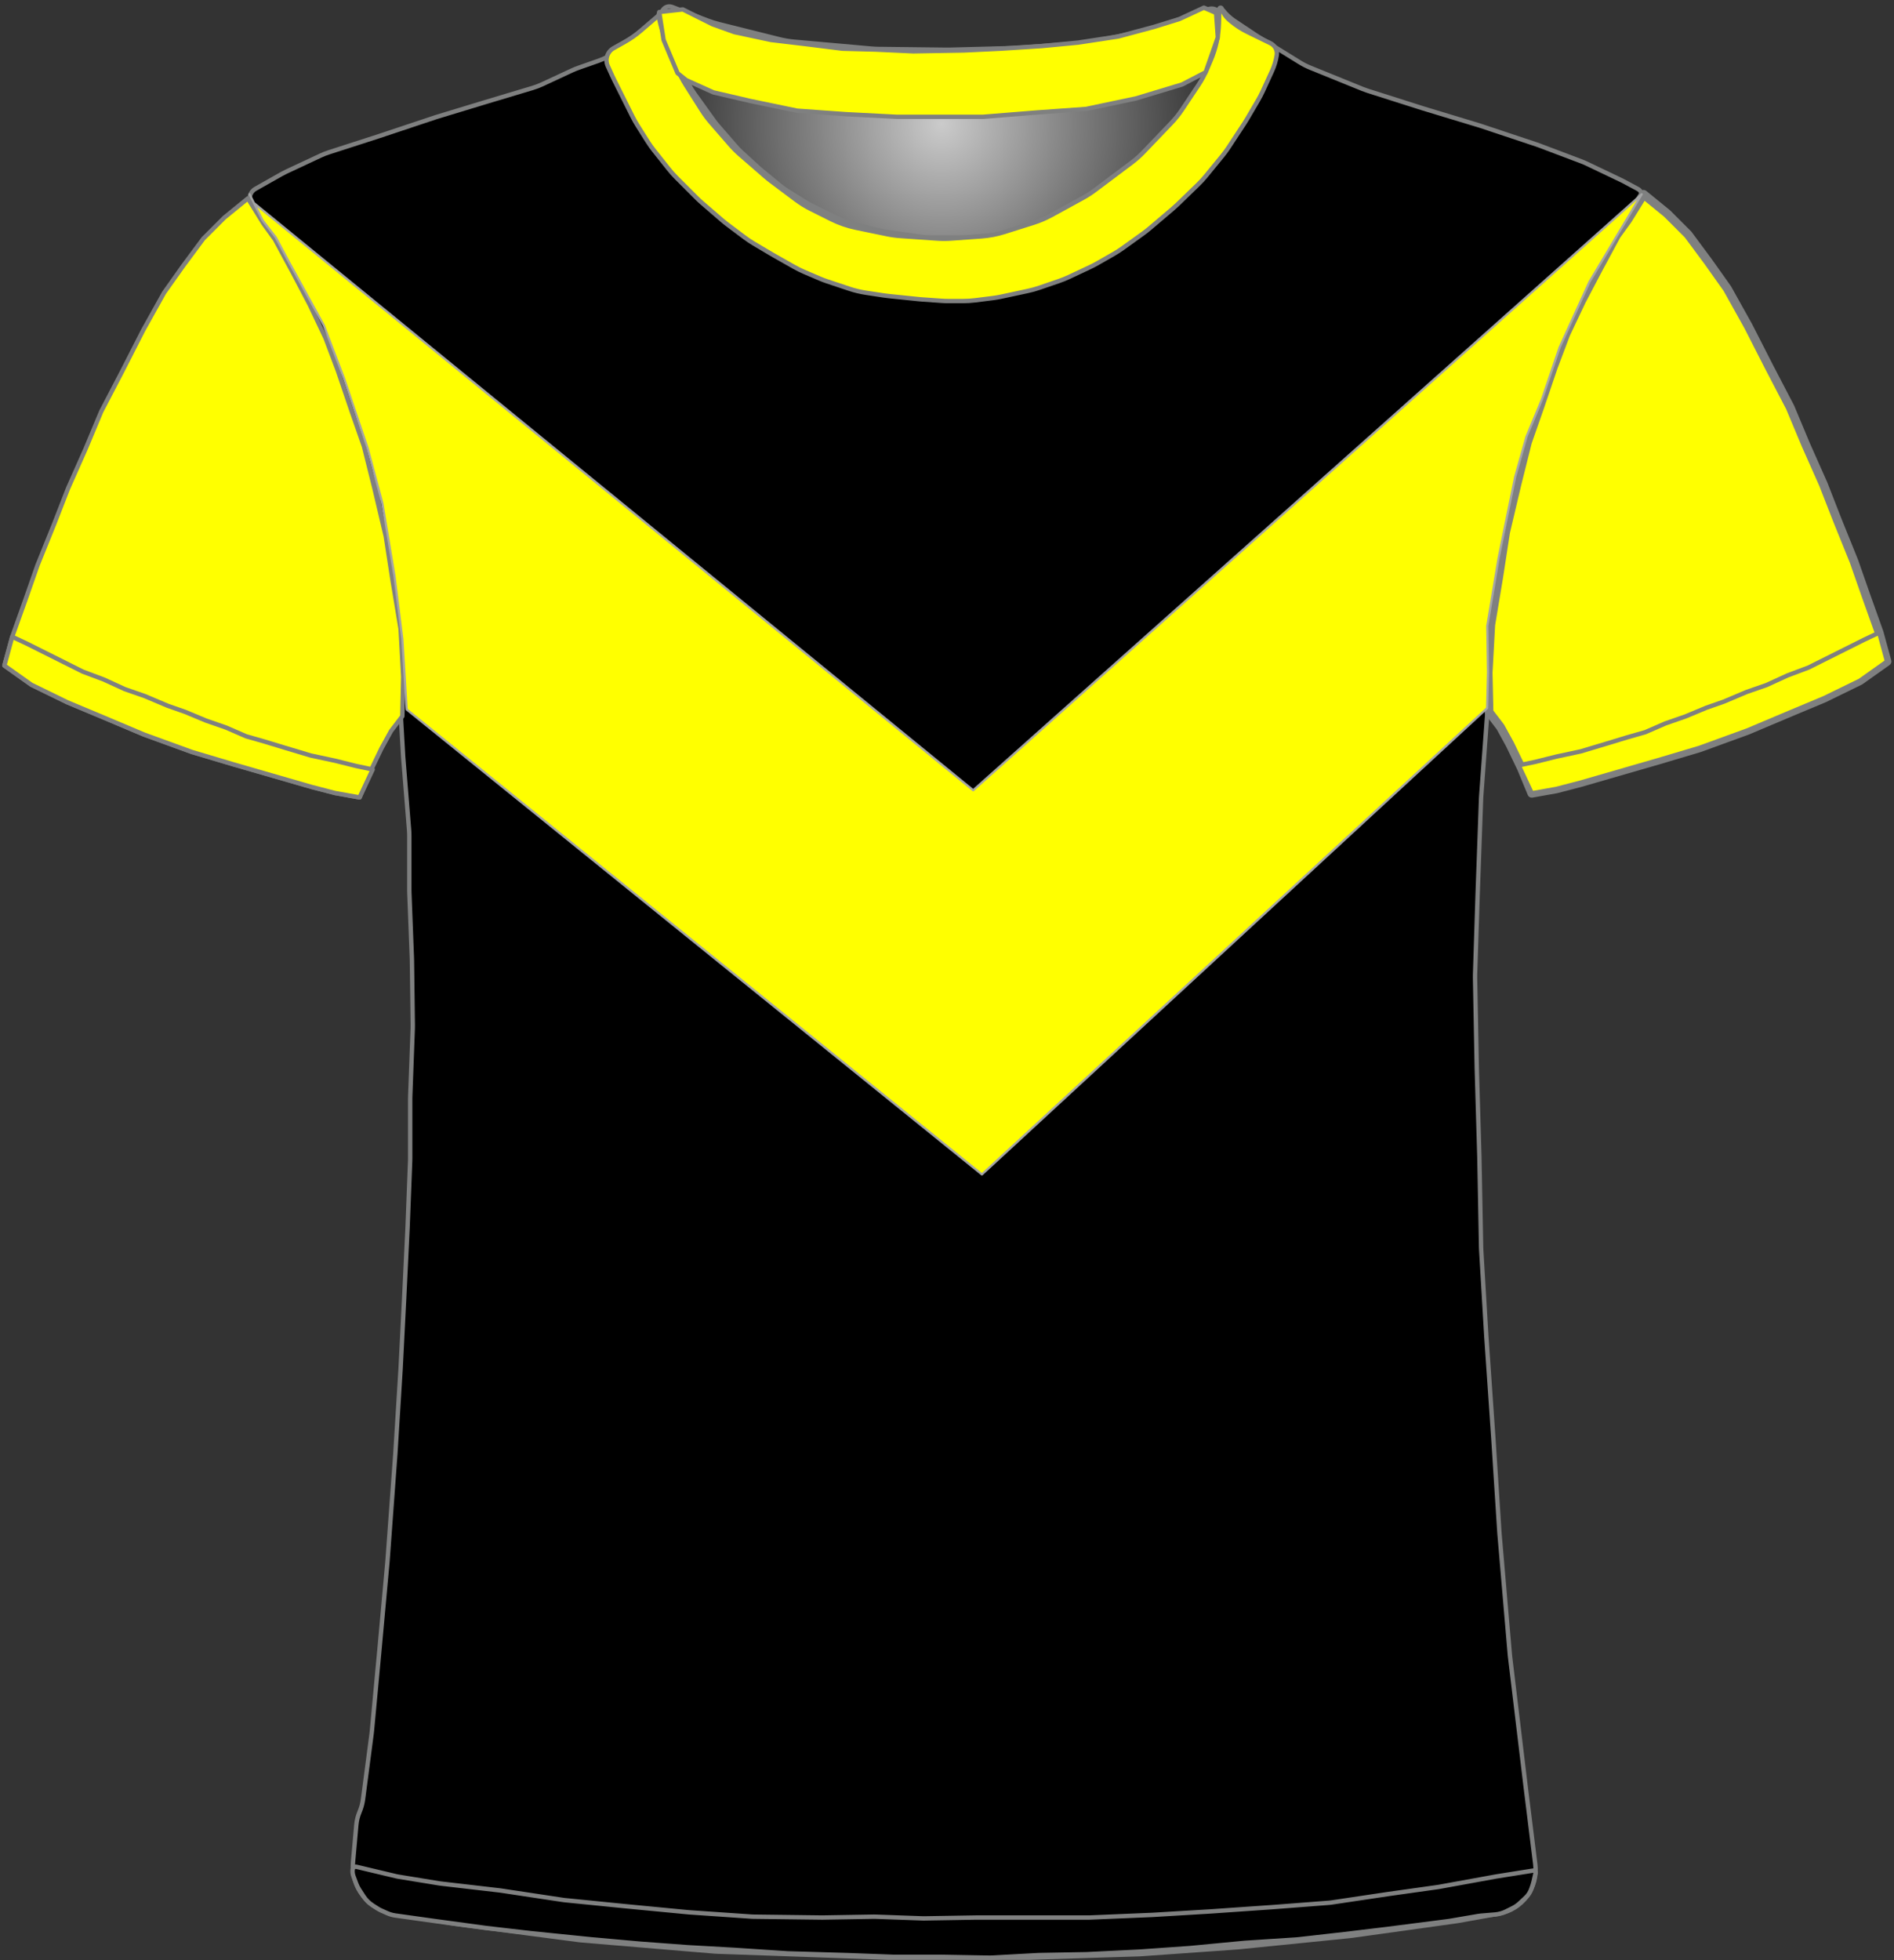 <?xml version="1.0" encoding="UTF-8" standalone="no"?>
<!DOCTYPE svg PUBLIC "-//W3C//DTD SVG 1.1//EN" "http://www.w3.org/Graphics/SVG/1.1/DTD/svg11.dtd">
<svg xmlns:xl="http://www.w3.org/1999/xlink" xmlns:dc="http://purl.org/dc/elements/1.1/" xmlns="http://www.w3.org/2000/svg" version="1.1" viewBox="-141 213 434 449" width="434" height="449">
  <rect x="-141" y="213" width="434" height="449" fill="#333333" stroke="none"/>
  <defs>
    <radialGradient cx="0" cy="0" r="1" id="Gradient" gradientUnits="userSpaceOnUse">
      <stop offset="0" stop-color="#cbcbcb"/>
      <stop offset=".434" stop-color="#7f7f7f"/>
      <stop offset="1" stop-color="#212121"/>
    </radialGradient>
    <radialGradient id="Obj_Gradient" xl:href="#Gradient" gradientTransform="translate(74.759 241.4) scale(70.263)"/>
  </defs>
  <g id="En_V" stroke-opacity="1" fill-opacity="1" stroke-dasharray="none" fill="none" stroke="none">
    <title>En V</title>
    <g id="En_V_Capa_1">
      <title>Capa 1</title>
      <g id="Graphic_12">
        <path d="M 13.006 214.59 L 21.171 217.708 C 22.029 218.036 22.906 218.312 23.797 218.534 L 37.514 221.964 C 38.676 222.254 39.858 222.453 41.051 222.56 L 58.577 224.121 C 59.165 224.174 59.755 224.204 60.345 224.211 L 75.824 224.395 C 76.114 224.398 76.404 224.396 76.695 224.389 L 91.118 224.014 C 91.479 224.005 91.839 223.987 92.199 223.96 L 106.571 222.909 C 107.562 222.836 108.548 222.7 109.521 222.5 L 121.094 220.122 C 122.136 219.907 123.162 219.621 124.165 219.265 L 135.917 215.09 C 137.007 214.703 138.21 215.234 138.659 216.3 L 138.659 216.3 C 139.181 217.54 139.333 218.905 139.097 220.229 L 138.916 221.24 C 138.613 222.941 138.118 224.603 137.442 226.193 L 135.899 229.824 C 135.34 231.139 134.661 232.398 133.868 233.586 L 130.183 239.115 C 129.435 240.236 128.591 241.29 127.659 242.263 L 121.364 248.838 C 120.495 249.744 119.555 250.578 118.55 251.332 L 110.176 257.613 C 109.299 258.27 108.377 258.864 107.416 259.39 L 100.231 263.321 C 98.919 264.039 97.542 264.627 96.116 265.077 L 89.443 267.184 C 87.727 267.726 85.952 268.065 84.156 268.193 L 77.27 268.685 C 76.197 268.762 75.121 268.763 74.049 268.689 L 65.612 268.107 C 64.578 268.036 63.55 267.895 62.535 267.685 L 55.4 266.208 C 53.448 265.805 51.556 265.149 49.774 264.257 L 45.114 261.927 C 43.88 261.31 42.704 260.584 41.6 259.756 L 35.918 255.494 C 35.479 255.165 35.052 254.82 34.637 254.46 L 28.882 249.462 C 28.068 248.755 27.304 247.991 26.597 247.177 L 22.192 242.104 C 21.438 241.236 20.75 240.312 20.134 239.341 L 16.4 233.453 C 16.04 232.885 15.704 232.301 15.395 231.703 L 13.775 228.57 C 13.166 227.392 12.659 226.164 12.262 224.899 L 10.982 220.826 C 10.767 220.142 10.584 219.449 10.434 218.749 L 10.359 218.4 C 10.165 217.492 10.272 216.544 10.665 215.703 L 10.759 215.5 C 11.154 214.655 12.134 214.258 13.006 214.59 Z" fill="url(#Obj_Gradient)"/>
        <path d="M 13.006 214.59 L 21.171 217.708 C 22.029 218.036 22.906 218.312 23.797 218.534 L 37.514 221.964 C 38.676 222.254 39.858 222.453 41.051 222.56 L 58.577 224.121 C 59.165 224.174 59.755 224.204 60.345 224.211 L 75.824 224.395 C 76.114 224.398 76.404 224.396 76.695 224.389 L 91.118 224.014 C 91.479 224.005 91.839 223.987 92.199 223.96 L 106.571 222.909 C 107.562 222.836 108.548 222.7 109.521 222.5 L 121.094 220.122 C 122.136 219.907 123.162 219.621 124.165 219.265 L 135.917 215.09 C 137.007 214.703 138.21 215.234 138.659 216.3 L 138.659 216.3 C 139.181 217.54 139.333 218.905 139.097 220.229 L 138.916 221.24 C 138.613 222.941 138.118 224.603 137.442 226.193 L 135.899 229.824 C 135.34 231.139 134.661 232.398 133.868 233.586 L 130.183 239.115 C 129.435 240.236 128.591 241.29 127.659 242.263 L 121.364 248.838 C 120.495 249.744 119.555 250.578 118.55 251.332 L 110.176 257.613 C 109.299 258.27 108.377 258.864 107.416 259.39 L 100.231 263.321 C 98.919 264.039 97.542 264.627 96.116 265.077 L 89.443 267.184 C 87.727 267.726 85.952 268.065 84.156 268.193 L 77.27 268.685 C 76.197 268.762 75.121 268.763 74.049 268.689 L 65.612 268.107 C 64.578 268.036 63.55 267.895 62.535 267.685 L 55.4 266.208 C 53.448 265.805 51.556 265.149 49.774 264.257 L 45.114 261.927 C 43.88 261.31 42.704 260.584 41.6 259.756 L 35.918 255.494 C 35.479 255.165 35.052 254.82 34.637 254.46 L 28.882 249.462 C 28.068 248.755 27.304 247.991 26.597 247.177 L 22.192 242.104 C 21.438 241.236 20.75 240.312 20.134 239.341 L 16.4 233.453 C 16.04 232.885 15.704 232.301 15.395 231.703 L 13.775 228.57 C 13.166 227.392 12.659 226.164 12.262 224.899 L 10.982 220.826 C 10.767 220.142 10.584 219.449 10.434 218.749 L 10.359 218.4 C 10.165 217.492 10.272 216.544 10.665 215.703 L 10.759 215.5 C 11.154 214.655 12.134 214.258 13.006 214.59 Z" stroke="#7f8080" stroke-linecap="round" stroke-linejoin="round" stroke-width="1"/>
      </g>
      <g id="Graphic_11">
        <path d="M -51.027 651.264 L -37.284 653.554 C -37.101 653.585 -36.917 653.612 -36.733 653.636 L -8.379 657.352 C -8.133 657.384 -7.885 657.41 -7.638 657.431 L 22.605 659.968 C 22.862 659.989 23.12 660.005 23.377 660.014 L 62.308 661.39 C 62.497 661.397 62.685 661.4 62.874 661.4 L 94.341 661.4 C 94.507 661.4 94.674 661.397 94.841 661.392 L 119.875 660.61 C 120.086 660.603 120.296 660.593 120.506 660.578 L 142.553 659.017 C 142.712 659.006 142.87 658.992 143.028 658.976 L 168.288 656.431 C 168.49 656.41 168.691 656.386 168.892 656.358 L 192.685 653.043 C 192.889 653.014 193.092 652.982 193.295 652.946 L 202.491 651.3 C 207.818 650.347 211.469 645.393 210.802 640.023 L 208.595 622.232 C 208.592 622.211 208.589 622.189 208.587 622.168 L 205.023 592.47 C 205.002 592.29 204.983 592.11 204.968 591.93 L 202.605 564.37 C 202.596 564.257 202.587 564.143 202.58 564.029 L 201.193 542.438 C 201.192 542.413 201.19 542.387 201.188 542.362 L 199.596 519.276 C 199.593 519.225 199.589 519.175 199.586 519.124 L 198.41 499.322 C 198.397 499.107 198.389 498.893 198.385 498.678 L 197.992 478.083 C 197.991 478.028 197.99 477.972 197.988 477.917 L 197.393 457.683 C 197.392 457.628 197.39 457.572 197.389 457.517 L 196.999 437.008 C 196.993 436.736 196.995 436.464 197.004 436.193 L 197.59 417.833 C 197.59 417.811 197.591 417.789 197.592 417.767 L 198.38 395.898 C 198.387 395.699 198.398 395.501 198.413 395.303 L 199.97 374.082 C 199.984 373.894 199.994 373.706 200.001 373.517 L 200.756 353.618 C 200.779 353.007 200.837 352.397 200.931 351.792 L 203.67 333.988 C 203.75 333.463 203.857 332.942 203.99 332.428 L 208.618 314.47 C 208.733 314.024 208.868 313.582 209.021 313.147 L 214.742 296.908 C 214.908 296.436 215.096 295.973 215.305 295.519 L 220.837 283.534 C 220.939 283.311 221.047 283.091 221.16 282.874 L 226.522 272.532 C 226.568 272.444 226.614 272.356 226.662 272.269 L 231.878 262.652 C 232.615 261.293 233.565 260.06 234.691 259 L 234.691 259 C 235.366 258.365 235.398 257.302 234.763 256.627 C 234.638 256.495 234.493 256.383 234.333 256.298 L 231.119 254.576 C 230.9 254.459 230.679 254.347 230.455 254.24 L 222.601 250.491 C 222.194 250.297 221.78 250.12 221.358 249.961 L 211.683 246.31 C 211.488 246.237 211.292 246.167 211.094 246.101 L 198.4 241.87 C 198.26 241.823 198.121 241.779 197.98 241.736 L 185.097 237.832 C 185.026 237.811 184.956 237.789 184.885 237.766 L 172.381 233.788 C 171.988 233.663 171.599 233.522 171.216 233.367 L 159.24 228.507 C 158.409 228.17 157.607 227.763 156.844 227.291 L 147.224 221.344 C 147.069 221.248 146.915 221.149 146.762 221.048 L 141.872 217.788 C 140.891 217.133 140.019 216.327 139.291 215.4 L 139.291 215.4 C 139.185 215.266 138.991 215.242 138.856 215.348 C 138.753 215.429 138.713 215.565 138.754 215.689 L 138.891 216.1 C 139.35 217.478 139.455 218.949 139.195 220.378 L 138.8 222.551 C 138.528 224.043 138.047 225.488 137.369 226.844 L 135.836 229.909 C 135.54 230.502 135.206 231.077 134.838 231.629 L 131.635 236.434 C 131.206 237.077 130.731 237.688 130.214 238.263 L 125.652 243.332 C 125.611 243.377 125.57 243.423 125.528 243.468 L 119.534 249.976 C 118.906 250.657 118.221 251.283 117.485 251.846 L 112.46 255.688 C 112.014 256.029 111.551 256.346 111.071 256.639 L 104.585 260.594 C 103.923 260.997 103.233 261.352 102.52 261.656 L 95.404 264.684 C 94.597 265.027 93.762 265.304 92.909 265.511 L 88.83 266.5 C 88.005 266.7 87.166 266.834 86.32 266.9 L 80.619 267.35 C 80.2 267.383 79.78 267.4 79.36 267.4 L 72.328 267.4 C 71.571 267.4 70.815 267.346 70.065 267.239 L 62.119 266.104 C 61.634 266.035 61.152 265.943 60.675 265.83 L 54.714 264.41 C 53.569 264.138 52.457 263.739 51.399 263.223 L 45.119 260.156 C 44.634 259.919 44.161 259.657 43.702 259.373 L 39.491 256.758 C 38.891 256.387 38.317 255.975 37.772 255.528 L 33.326 251.876 C 33.103 251.692 32.884 251.502 32.671 251.307 L 28.868 247.821 C 28.417 247.407 27.99 246.968 27.589 246.505 L 23.47 241.753 C 23.151 241.385 22.848 241.002 22.564 240.606 L 18.134 234.436 C 17.639 233.746 17.2 233.019 16.821 232.26 L 14.244 227.107 C 14.209 227.036 14.174 226.964 14.139 226.892 L 12.891 224.3 C 12.04 222.533 11.685 220.569 11.862 218.616 L 12.042 216.633 C 12.066 216.372 11.873 216.14 11.611 216.116 C 11.449 216.101 11.29 216.171 11.191 216.3 L 11.191 216.3 C 10.527 217.162 9.747 217.929 8.873 218.576 L 4.976 221.463 C 4.853 221.554 4.728 221.644 4.601 221.732 L -.021 224.954 C -1.208 225.781 -2.501 226.443 -3.866 226.923 L -8.473 228.541 C -8.963 228.714 -9.445 228.91 -9.917 229.129 L -16.764 232.314 C -17.46 232.637 -18.178 232.911 -18.914 233.131 L -29.784 236.392 C -29.801 236.398 -29.818 236.403 -29.834 236.408 L -40.802 239.737 C -40.94 239.779 -41.078 239.823 -41.214 239.868 L -54.136 244.175 C -54.185 244.192 -54.234 244.208 -54.283 244.224 L -65.651 247.891 C -66.289 248.097 -66.914 248.343 -67.522 248.627 L -75.454 252.34 C -75.824 252.513 -76.187 252.701 -76.543 252.902 L -82.489 256.263 C -83.743 256.971 -84.184 258.561 -83.476 259.814 C -83.399 259.95 -83.31 260.08 -83.209 260.2 L -82.345 261.237 C -81.59 262.143 -80.938 263.13 -80.4 264.179 L -77.322 270.179 C -77.247 270.326 -77.169 270.472 -77.089 270.617 L -73.134 277.773 C -73.051 277.924 -72.97 278.077 -72.891 278.231 L -68.783 286.269 C -68.534 286.756 -68.31 287.256 -68.112 287.766 L -64.629 296.748 C -64.616 296.783 -64.602 296.817 -64.589 296.852 L -60.992 305.938 C -60.87 306.246 -60.758 306.558 -60.655 306.873 L -58.033 314.926 C -58.017 314.975 -58.001 315.025 -57.986 315.075 L -54.914 324.833 C -54.711 325.477 -54.549 326.133 -54.429 326.798 L -52.444 337.807 C -52.421 337.936 -52.399 338.065 -52.379 338.193 L -50.673 349.187 C -50.631 349.462 -50.595 349.739 -50.567 350.016 L -49.679 358.713 C -49.633 359.171 -49.606 359.63 -49.599 360.091 L -49.414 372.066 C -49.411 372.289 -49.403 372.511 -49.39 372.733 L -48.62 386.215 C -48.613 386.338 -48.604 386.462 -48.594 386.585 L -47.261 403.159 C -47.226 403.586 -47.209 404.014 -47.209 404.443 L -47.209 416.892 C -47.209 417.097 -47.205 417.302 -47.197 417.507 L -46.617 432.596 C -46.612 432.732 -46.608 432.868 -46.607 433.004 L -46.414 447.8 C -46.411 448.067 -46.414 448.333 -46.424 448.6 L -46.998 464.104 C -47.006 464.301 -47.009 464.499 -47.009 464.696 L -47.009 478.292 C -47.009 478.497 -47.013 478.702 -47.021 478.907 L -47.606 494.122 C -47.608 494.174 -47.61 494.226 -47.613 494.278 L -48.408 510.781 C -48.409 510.793 -48.41 510.807 -48.41 510.819 L -49.205 526.511 C -49.208 526.57 -49.211 526.63 -49.215 526.689 L -50.404 545.91 C -50.407 545.97 -50.411 546.03 -50.416 546.09 L -52.199 570.459 C -52.206 570.553 -52.213 570.647 -52.222 570.74 L -54.008 590.385 C -54.009 590.395 -54.01 590.405 -54.011 590.415 L -55.781 609.5 C -55.8 609.7 -55.822 609.9 -55.848 610.099 L -57.809 625.072 C -57.942 626.086 -58.211 627.078 -58.609 628.02 L -58.609 628.02 C -59.007 628.961 -59.255 629.957 -59.346 630.975 L -60.109 639.52 C -60.617 645.207 -56.659 650.325 -51.027 651.264 Z" fill="black"/>
        <path d="M -51.027 651.264 L -37.284 653.554 C -37.101 653.585 -36.917 653.612 -36.733 653.636 L -8.379 657.352 C -8.133 657.384 -7.885 657.41 -7.638 657.431 L 22.605 659.968 C 22.862 659.989 23.12 660.005 23.377 660.014 L 62.308 661.39 C 62.497 661.397 62.685 661.4 62.874 661.4 L 94.341 661.4 C 94.507 661.4 94.674 661.397 94.841 661.392 L 119.875 660.61 C 120.086 660.603 120.296 660.593 120.506 660.578 L 142.553 659.017 C 142.712 659.006 142.87 658.992 143.028 658.976 L 168.288 656.431 C 168.49 656.41 168.691 656.386 168.892 656.358 L 192.685 653.043 C 192.889 653.014 193.092 652.982 193.295 652.946 L 202.491 651.3 C 207.818 650.347 211.469 645.393 210.802 640.023 L 208.595 622.232 C 208.592 622.211 208.589 622.189 208.587 622.168 L 205.023 592.47 C 205.002 592.29 204.983 592.11 204.968 591.93 L 202.605 564.37 C 202.596 564.257 202.587 564.143 202.58 564.029 L 201.193 542.438 C 201.192 542.413 201.19 542.387 201.188 542.362 L 199.596 519.276 C 199.593 519.225 199.589 519.175 199.586 519.124 L 198.41 499.322 C 198.397 499.107 198.389 498.893 198.385 498.678 L 197.992 478.083 C 197.991 478.028 197.99 477.972 197.988 477.917 L 197.393 457.683 C 197.392 457.628 197.39 457.572 197.389 457.517 L 196.999 437.008 C 196.993 436.736 196.995 436.464 197.004 436.193 L 197.59 417.833 C 197.59 417.811 197.591 417.789 197.592 417.767 L 198.38 395.898 C 198.387 395.699 198.398 395.501 198.413 395.303 L 199.97 374.082 C 199.984 373.894 199.994 373.706 200.001 373.517 L 200.756 353.618 C 200.779 353.007 200.837 352.397 200.931 351.792 L 203.67 333.988 C 203.75 333.463 203.857 332.942 203.99 332.428 L 208.618 314.47 C 208.733 314.024 208.868 313.582 209.021 313.147 L 214.742 296.908 C 214.908 296.436 215.096 295.973 215.305 295.519 L 220.837 283.534 C 220.939 283.311 221.047 283.091 221.16 282.874 L 226.522 272.532 C 226.568 272.444 226.614 272.356 226.662 272.269 L 231.878 262.652 C 232.615 261.293 233.565 260.06 234.691 259 L 234.691 259 C 235.366 258.365 235.398 257.302 234.763 256.627 C 234.638 256.495 234.493 256.383 234.333 256.298 L 231.119 254.576 C 230.9 254.459 230.679 254.347 230.455 254.24 L 222.601 250.491 C 222.194 250.297 221.78 250.12 221.358 249.961 L 211.683 246.31 C 211.488 246.237 211.292 246.167 211.094 246.101 L 198.4 241.87 C 198.26 241.823 198.121 241.779 197.98 241.736 L 185.097 237.832 C 185.026 237.811 184.956 237.789 184.885 237.766 L 172.381 233.788 C 171.988 233.663 171.599 233.522 171.216 233.367 L 159.24 228.507 C 158.409 228.17 157.607 227.763 156.844 227.291 L 147.224 221.344 C 147.069 221.248 146.915 221.149 146.762 221.048 L 141.872 217.788 C 140.891 217.133 140.019 216.327 139.291 215.4 L 139.291 215.4 C 139.185 215.266 138.991 215.242 138.856 215.348 C 138.753 215.429 138.713 215.565 138.754 215.689 L 138.891 216.1 C 139.35 217.478 139.455 218.949 139.195 220.378 L 138.8 222.551 C 138.528 224.043 138.047 225.488 137.369 226.844 L 135.836 229.909 C 135.54 230.502 135.206 231.077 134.838 231.629 L 131.635 236.434 C 131.206 237.077 130.731 237.688 130.214 238.263 L 125.652 243.332 C 125.611 243.377 125.57 243.423 125.528 243.468 L 119.534 249.976 C 118.906 250.657 118.221 251.283 117.485 251.846 L 112.46 255.688 C 112.014 256.029 111.551 256.346 111.071 256.639 L 104.585 260.594 C 103.923 260.997 103.233 261.352 102.52 261.656 L 95.404 264.684 C 94.597 265.027 93.762 265.304 92.909 265.511 L 88.83 266.5 C 88.005 266.7 87.166 266.834 86.32 266.9 L 80.619 267.35 C 80.2 267.383 79.78 267.4 79.36 267.4 L 72.328 267.4 C 71.571 267.4 70.815 267.346 70.065 267.239 L 62.119 266.104 C 61.634 266.035 61.152 265.943 60.675 265.83 L 54.714 264.41 C 53.569 264.138 52.457 263.739 51.399 263.223 L 45.119 260.156 C 44.634 259.919 44.161 259.657 43.702 259.373 L 39.491 256.758 C 38.891 256.387 38.317 255.975 37.772 255.528 L 33.326 251.876 C 33.103 251.692 32.884 251.502 32.671 251.307 L 28.868 247.821 C 28.417 247.407 27.99 246.968 27.589 246.505 L 23.47 241.753 C 23.151 241.385 22.848 241.002 22.564 240.606 L 18.134 234.436 C 17.639 233.746 17.2 233.019 16.821 232.26 L 14.244 227.107 C 14.209 227.036 14.174 226.964 14.139 226.892 L 12.891 224.3 C 12.04 222.533 11.685 220.569 11.862 218.616 L 12.042 216.633 C 12.066 216.372 11.873 216.14 11.611 216.116 C 11.449 216.101 11.29 216.171 11.191 216.3 L 11.191 216.3 C 10.527 217.162 9.747 217.929 8.873 218.576 L 4.976 221.463 C 4.853 221.554 4.728 221.644 4.601 221.732 L -.021 224.954 C -1.208 225.781 -2.501 226.443 -3.866 226.923 L -8.473 228.541 C -8.963 228.714 -9.445 228.91 -9.917 229.129 L -16.764 232.314 C -17.46 232.637 -18.178 232.911 -18.914 233.131 L -29.784 236.392 C -29.801 236.398 -29.818 236.403 -29.834 236.408 L -40.802 239.737 C -40.94 239.779 -41.078 239.823 -41.214 239.868 L -54.136 244.175 C -54.185 244.192 -54.234 244.208 -54.283 244.224 L -65.651 247.891 C -66.289 248.097 -66.914 248.343 -67.522 248.627 L -75.454 252.34 C -75.824 252.513 -76.187 252.701 -76.543 252.902 L -82.489 256.263 C -83.743 256.971 -84.184 258.561 -83.476 259.814 C -83.399 259.95 -83.31 260.08 -83.209 260.2 L -82.345 261.237 C -81.59 262.143 -80.938 263.13 -80.4 264.179 L -77.322 270.179 C -77.247 270.326 -77.169 270.472 -77.089 270.617 L -73.134 277.773 C -73.051 277.924 -72.97 278.077 -72.891 278.231 L -68.783 286.269 C -68.534 286.756 -68.31 287.256 -68.112 287.766 L -64.629 296.748 C -64.616 296.783 -64.602 296.817 -64.589 296.852 L -60.992 305.938 C -60.87 306.246 -60.758 306.558 -60.655 306.873 L -58.033 314.926 C -58.017 314.975 -58.001 315.025 -57.986 315.075 L -54.914 324.833 C -54.711 325.477 -54.549 326.133 -54.429 326.798 L -52.444 337.807 C -52.421 337.936 -52.399 338.065 -52.379 338.193 L -50.673 349.187 C -50.631 349.462 -50.595 349.739 -50.567 350.016 L -49.679 358.713 C -49.633 359.171 -49.606 359.63 -49.599 360.091 L -49.414 372.066 C -49.411 372.289 -49.403 372.511 -49.39 372.733 L -48.62 386.215 C -48.613 386.338 -48.604 386.462 -48.594 386.585 L -47.261 403.159 C -47.226 403.586 -47.209 404.014 -47.209 404.443 L -47.209 416.892 C -47.209 417.097 -47.205 417.302 -47.197 417.507 L -46.617 432.596 C -46.612 432.732 -46.608 432.868 -46.607 433.004 L -46.414 447.8 C -46.411 448.067 -46.414 448.333 -46.424 448.6 L -46.998 464.104 C -47.006 464.301 -47.009 464.499 -47.009 464.696 L -47.009 478.292 C -47.009 478.497 -47.013 478.702 -47.021 478.907 L -47.606 494.122 C -47.608 494.174 -47.61 494.226 -47.613 494.278 L -48.408 510.781 C -48.409 510.793 -48.41 510.807 -48.41 510.819 L -49.205 526.511 C -49.208 526.57 -49.211 526.63 -49.215 526.689 L -50.404 545.91 C -50.407 545.97 -50.411 546.03 -50.416 546.09 L -52.199 570.459 C -52.206 570.553 -52.213 570.647 -52.222 570.74 L -54.008 590.385 C -54.009 590.395 -54.01 590.405 -54.011 590.415 L -55.781 609.5 C -55.8 609.7 -55.822 609.9 -55.848 610.099 L -57.809 625.072 C -57.942 626.086 -58.211 627.078 -58.609 628.02 L -58.609 628.02 C -59.007 628.961 -59.255 629.957 -59.346 630.975 L -60.109 639.52 C -60.617 645.207 -56.659 650.325 -51.027 651.264 Z" stroke="#7f8080" stroke-linecap="round" stroke-linejoin="round" stroke-width="1"/>
      </g>
      <g id="Graphic_10">
        <path d="M -140 365.446 L -133.8 369.846 L -125.6 373.846 L -117 377.446 L -108 381.246 L -97 385.246 L -87.6 388.046 L -78.6 390.646 L -69.6 393.246 L -64.2 394.646 L -58.6 395.646 L -56.2 389.846 L -53.6 384.446 L -51.4 380.446 L -48.8 377.046 L -48.6 368.046 L -49.2 357.046 L -51 346.246 L -52.6 335.846 L -55.2 324.846 L -57.6 315.246 L -60.4 307.246 L -63.6 297.846 L -66.4 290.446 L -70 282.846 L -74 275.246 L -78 267.846 L -80.6 264.246 L -84.2 258.446 L -89.6 262.846 L -94.4 267.646 L -99 273.846 L -103.4 280.046 L -108.2 288.646 L -113 298.046 L -117.8 307.246 L -121.4 315.846 L -125.4 324.846 L -128.6 333.046 L -132.4 342.446 L -135.2 350.446 L -138.2 358.846 Z" fill="yellow"/>
        <path d="M -140 365.446 L -133.8 369.846 L -125.6 373.846 L -117 377.446 L -108 381.246 L -97 385.246 L -87.6 388.046 L -78.6 390.646 L -69.6 393.246 L -64.2 394.646 L -58.6 395.646 L -56.2 389.846 L -53.6 384.446 L -51.4 380.446 L -48.8 377.046 L -48.6 368.046 L -49.2 357.046 L -51 346.246 L -52.6 335.846 L -55.2 324.846 L -57.6 315.246 L -60.4 307.246 L -63.6 297.846 L -66.4 290.446 L -70 282.846 L -74 275.246 L -78 267.846 L -80.6 264.246 L -84.2 258.446 L -89.6 262.846 L -94.4 267.646 L -99 273.846 L -103.4 280.046 L -108.2 288.646 L -113 298.046 L -117.8 307.246 L -121.4 315.846 L -125.4 324.846 L -128.6 333.046 L -132.4 342.446 L -135.2 350.446 L -138.2 358.846 Z" stroke="#7f8080" stroke-linecap="round" stroke-linejoin="round" stroke-width="1"/>
      </g>
      <g id="Graphic_9">
        <path d="M 291.405 364.503 L 285.205 368.903 L 277.005 372.903 L 268.405 376.503 L 259.405 380.303 L 248.405 384.303 L 239.005 387.103 L 230.005 389.703 L 221.005 392.303 L 215.605 393.703 L 210.005 394.703 L 207.605 388.903 L 205.005 383.503 L 202.805 379.503 L 200.205 376.103 L 200.005 367.103 L 200.605 356.103 L 202.405 345.303 L 204.005 334.903 L 206.605 323.903 L 209.005 314.303 L 211.805 306.303 L 215.005 296.903 L 217.805 289.503 L 221.405 281.903 L 225.405 274.303 L 229.405 266.903 L 232.005 263.303 L 235.605 257.503 L 241.005 261.903 L 245.805 266.703 L 250.405 272.903 L 254.805 279.103 L 259.605 287.703 L 264.405 297.103 L 269.205 306.303 L 272.805 314.903 L 276.805 323.903 L 280.005 332.103 L 283.805 341.503 L 286.605 349.503 L 289.605 357.903 Z" fill="yellow"/>
        <path d="M 291.405 364.503 L 285.205 368.903 L 277.005 372.903 L 268.405 376.503 L 259.405 380.303 L 248.405 384.303 L 239.005 387.103 L 230.005 389.703 L 221.005 392.303 L 215.605 393.703 L 210.005 394.703 L 207.605 388.903 L 205.005 383.503 L 202.805 379.503 L 200.205 376.103 L 200.005 367.103 L 200.605 356.103 L 202.405 345.303 L 204.005 334.903 L 206.605 323.903 L 209.005 314.303 L 211.805 306.303 L 215.005 296.903 L 217.805 289.503 L 221.405 281.903 L 225.405 274.303 L 229.405 266.903 L 232.005 263.303 L 235.605 257.503 L 241.005 261.903 L 245.805 266.703 L 250.405 272.903 L 254.805 279.103 L 259.605 287.703 L 264.405 297.103 L 269.205 306.303 L 272.805 314.903 L 276.805 323.903 L 280.005 332.103 L 283.805 341.503 L 286.605 349.503 L 289.605 357.903 Z" stroke="#7f8080" stroke-linecap="round" stroke-linejoin="round" stroke-width="2"/>
      </g>
      <g id="Graphic_8">
        <path d="M -140 365.446 L -133.8 369.846 L -125.6 373.846 L -117 377.446 L -108 381.246 L -97 385.246 L -87.6 388.046 L -78.6 390.646 L -69.6 393.246 L -64.2 394.646 L -58.6 395.646 L -55.6 389.246 L -59.4 388.446 L -64.2 387.246 L -69.8 386.046 L -75.8 384.246 L -80.4 382.846 L -84.6 381.646 L -89.2 379.646 L -93.8 378.046 L -98.6 376.046 L -102.6 374.646 L -107.8 372.446 L -112.4 370.846 L -117.2 368.646 L -122 366.846 L -126 364.846 L -130.4 362.646 L -134.8 360.446 L -138.2 358.846 Z" fill="yellow"/>
        <path d="M -140 365.446 L -133.8 369.846 L -125.6 373.846 L -117 377.446 L -108 381.246 L -97 385.246 L -87.6 388.046 L -78.6 390.646 L -69.6 393.246 L -64.2 394.646 L -58.6 395.646 L -55.6 389.246 L -59.4 388.446 L -64.2 387.246 L -69.8 386.046 L -75.8 384.246 L -80.4 382.846 L -84.6 381.646 L -89.2 379.646 L -93.8 378.046 L -98.6 376.046 L -102.6 374.646 L -107.8 372.446 L -112.4 370.846 L -117.2 368.646 L -122 366.846 L -126 364.846 L -130.4 362.646 L -134.8 360.446 L -138.2 358.846 Z" stroke="#7f8080" stroke-linecap="round" stroke-linejoin="round" stroke-width="1"/>
      </g>
      <g id="Graphic_7">
        <path d="M 291.405 364.503 L 285.205 368.903 L 277.005 372.903 L 268.405 376.503 L 259.405 380.303 L 248.405 384.303 L 239.005 387.103 L 230.005 389.703 L 221.005 392.303 L 215.605 393.703 L 210.005 394.703 L 207.005 388.303 L 210.805 387.503 L 215.605 386.303 L 221.205 385.103 L 227.205 383.303 L 231.805 381.903 L 236.005 380.703 L 240.605 378.703 L 245.205 377.103 L 250.005 375.103 L 254.005 373.703 L 259.205 371.503 L 263.805 369.903 L 268.605 367.703 L 273.405 365.903 L 277.405 363.903 L 281.805 361.703 L 286.205 359.503 L 289.605 357.903 Z" fill="yellow"/>
        <path d="M 291.405 364.503 L 285.205 368.903 L 277.005 372.903 L 268.405 376.503 L 259.405 380.303 L 248.405 384.303 L 239.005 387.103 L 230.005 389.703 L 221.005 392.303 L 215.605 393.703 L 210.005 394.703 L 207.005 388.303 L 210.805 387.503 L 215.605 386.303 L 221.205 385.103 L 227.205 383.303 L 231.805 381.903 L 236.005 380.703 L 240.605 378.703 L 245.205 377.103 L 250.005 375.103 L 254.005 373.703 L 259.205 371.503 L 263.805 369.903 L 268.605 367.703 L 273.405 365.903 L 277.405 363.903 L 281.805 361.703 L 286.205 359.503 L 289.605 357.903 Z" stroke="#7f8080" stroke-linecap="round" stroke-linejoin="round" stroke-width="1"/>
      </g>
      <g id="Graphic_6">
        <path d="M 10.572 215.964 L 5.843 220.017 C 4.693 221.003 3.448 221.873 2.126 222.614 L -.4 224.032 C -1.836 224.837 -2.416 226.606 -1.738 228.105 L -.72 230.352 C -.598 230.62 -.472 230.887 -.34 231.15 L 3.949 239.729 C 4.291 240.412 4.667 241.078 5.075 241.725 L 7.401 245.408 C 7.842 246.105 8.319 246.778 8.832 247.424 L 12.243 251.722 C 12.789 252.41 13.374 253.066 13.995 253.687 L 18.661 258.353 C 19.062 258.754 19.477 259.14 19.907 259.51 L 24.47 263.444 C 24.865 263.784 25.271 264.111 25.688 264.424 L 29.663 267.405 C 30.329 267.904 31.021 268.367 31.737 268.792 L 35.87 271.241 C 35.998 271.317 36.127 271.391 36.257 271.465 L 40.954 274.127 C 41.692 274.545 42.453 274.922 43.233 275.257 L 46.783 276.778 C 47.369 277.029 47.965 277.256 48.57 277.457 L 53.588 279.13 C 54.835 279.546 56.116 279.854 57.416 280.051 L 61.515 280.672 C 61.88 280.727 62.246 280.774 62.614 280.811 L 69.495 281.517 C 69.74 281.542 69.985 281.563 70.231 281.581 L 74.758 281.898 C 75.294 281.936 75.831 281.955 76.368 281.955 L 79.63 281.955 C 80.584 281.955 81.537 281.895 82.483 281.777 L 86.472 281.279 C 87.132 281.196 87.788 281.085 88.438 280.946 L 94.52 279.642 C 95.414 279.451 96.296 279.206 97.161 278.91 L 101.67 277.364 C 102.464 277.091 103.243 276.776 104.003 276.418 L 108.837 274.143 C 109.387 273.884 109.927 273.604 110.455 273.302 L 114.222 271.149 C 114.915 270.753 115.587 270.321 116.235 269.856 L 120.911 266.495 C 121.412 266.135 121.898 265.755 122.368 265.356 L 127.689 260.841 C 128.071 260.517 128.443 260.18 128.803 259.832 L 133.502 255.284 C 134.142 254.665 134.745 254.009 135.309 253.321 L 139.102 248.684 C 139.609 248.065 140.083 247.42 140.522 246.751 L 144.139 241.247 C 144.355 240.919 144.562 240.585 144.76 240.247 L 147.283 235.943 C 147.669 235.285 148.022 234.607 148.341 233.914 L 150.459 229.303 C 150.992 228.143 151.363 226.915 151.562 225.655 L 151.562 225.655 C 151.741 224.525 151.161 223.412 150.134 222.91 L 144.841 220.322 C 143.526 219.679 142.292 218.885 141.162 217.955 L 140.756 217.62 C 139.912 216.925 139.289 215.999 138.962 214.955 L 138.962 214.955 C 138.916 214.805 138.757 214.722 138.608 214.769 C 138.492 214.805 138.413 214.91 138.409 215.03 L 138.3 218.453 C 138.209 221.296 137.592 224.098 136.479 226.716 L 135.602 228.779 C 135.043 230.093 134.364 231.353 133.572 232.541 L 129.886 238.07 C 129.138 239.191 128.294 240.244 127.362 241.218 L 121.067 247.792 C 120.199 248.699 119.258 249.533 118.254 250.286 L 109.879 256.567 C 109.002 257.225 108.08 257.819 107.119 258.345 L 99.934 262.276 C 98.623 262.993 97.245 263.581 95.82 264.031 L 89.147 266.139 C 87.43 266.681 85.655 267.02 83.859 267.148 L 76.973 267.64 C 75.901 267.716 74.824 267.718 73.752 267.644 L 65.315 267.062 C 64.281 266.991 63.253 266.849 62.238 266.639 L 55.103 265.163 C 53.151 264.759 51.26 264.103 49.477 263.212 L 44.817 260.882 C 43.583 260.265 42.407 259.538 41.303 258.71 L 35.621 254.449 C 35.182 254.12 34.755 253.775 34.341 253.415 L 28.585 248.417 C 27.771 247.71 27.008 246.946 26.3 246.132 L 21.895 241.059 C 21.141 240.191 20.453 239.267 19.837 238.296 L 16.103 232.408 C 15.743 231.839 15.408 231.255 15.098 230.657 L 13.478 227.525 C 12.869 226.347 12.363 225.119 11.965 223.854 L 10.685 219.78 C 10.47 219.097 10.287 218.404 10.137 217.704 L 9.912 216.652 C 9.827 216.255 10.053 215.857 10.438 215.727 L 10.438 215.727 C 10.51 215.703 10.589 215.742 10.613 215.814 C 10.631 215.868 10.615 215.927 10.572 215.964 Z" fill="yellow"/>
        <path d="M 10.572 215.964 L 5.843 220.017 C 4.693 221.003 3.448 221.873 2.126 222.614 L -.4 224.032 C -1.836 224.837 -2.416 226.606 -1.738 228.105 L -.72 230.352 C -.598 230.62 -.472 230.887 -.34 231.15 L 3.949 239.729 C 4.291 240.412 4.667 241.078 5.075 241.725 L 7.401 245.408 C 7.842 246.105 8.319 246.778 8.832 247.424 L 12.243 251.722 C 12.789 252.41 13.374 253.066 13.995 253.687 L 18.661 258.353 C 19.062 258.754 19.477 259.14 19.907 259.51 L 24.47 263.444 C 24.865 263.784 25.271 264.111 25.688 264.424 L 29.663 267.405 C 30.329 267.904 31.021 268.367 31.737 268.792 L 35.87 271.241 C 35.998 271.317 36.127 271.391 36.257 271.465 L 40.954 274.127 C 41.692 274.545 42.453 274.922 43.233 275.257 L 46.783 276.778 C 47.369 277.029 47.965 277.256 48.57 277.457 L 53.588 279.13 C 54.835 279.546 56.116 279.854 57.416 280.051 L 61.515 280.672 C 61.88 280.727 62.246 280.774 62.614 280.811 L 69.495 281.517 C 69.74 281.542 69.985 281.563 70.231 281.581 L 74.758 281.898 C 75.294 281.936 75.831 281.955 76.368 281.955 L 79.63 281.955 C 80.584 281.955 81.537 281.895 82.483 281.777 L 86.472 281.279 C 87.132 281.196 87.788 281.085 88.438 280.946 L 94.52 279.642 C 95.414 279.451 96.296 279.206 97.161 278.91 L 101.67 277.364 C 102.464 277.091 103.243 276.776 104.003 276.418 L 108.837 274.143 C 109.387 273.884 109.927 273.604 110.455 273.302 L 114.222 271.149 C 114.915 270.753 115.587 270.321 116.235 269.856 L 120.911 266.495 C 121.412 266.135 121.898 265.755 122.368 265.356 L 127.689 260.841 C 128.071 260.517 128.443 260.18 128.803 259.832 L 133.502 255.284 C 134.142 254.665 134.745 254.009 135.309 253.321 L 139.102 248.684 C 139.609 248.065 140.083 247.42 140.522 246.751 L 144.139 241.247 C 144.355 240.919 144.562 240.585 144.76 240.247 L 147.283 235.943 C 147.669 235.285 148.022 234.607 148.341 233.914 L 150.459 229.303 C 150.992 228.143 151.363 226.915 151.562 225.655 L 151.562 225.655 C 151.741 224.525 151.161 223.412 150.134 222.91 L 144.841 220.322 C 143.526 219.679 142.292 218.885 141.162 217.955 L 140.756 217.62 C 139.912 216.925 139.289 215.999 138.962 214.955 L 138.962 214.955 C 138.916 214.805 138.757 214.722 138.608 214.769 C 138.492 214.805 138.413 214.91 138.409 215.03 L 138.3 218.453 C 138.209 221.296 137.592 224.098 136.479 226.716 L 135.602 228.779 C 135.043 230.093 134.364 231.353 133.572 232.541 L 129.886 238.07 C 129.138 239.191 128.294 240.244 127.362 241.218 L 121.067 247.792 C 120.199 248.699 119.258 249.533 118.254 250.286 L 109.879 256.567 C 109.002 257.225 108.08 257.819 107.119 258.345 L 99.934 262.276 C 98.623 262.993 97.245 263.581 95.82 264.031 L 89.147 266.139 C 87.43 266.681 85.655 267.02 83.859 267.148 L 76.973 267.64 C 75.901 267.716 74.824 267.718 73.752 267.644 L 65.315 267.062 C 64.281 266.991 63.253 266.849 62.238 266.639 L 55.103 265.163 C 53.151 264.759 51.26 264.103 49.477 263.212 L 44.817 260.882 C 43.583 260.265 42.407 259.538 41.303 258.71 L 35.621 254.449 C 35.182 254.12 34.755 253.775 34.341 253.415 L 28.585 248.417 C 27.771 247.71 27.008 246.946 26.3 246.132 L 21.895 241.059 C 21.141 240.191 20.453 239.267 19.837 238.296 L 16.103 232.408 C 15.743 231.839 15.408 231.255 15.098 230.657 L 13.478 227.525 C 12.869 226.347 12.363 225.119 11.965 223.854 L 10.685 219.78 C 10.47 219.097 10.287 218.404 10.137 217.704 L 9.912 216.652 C 9.827 216.255 10.053 215.857 10.438 215.727 L 10.438 215.727 C 10.51 215.703 10.589 215.742 10.613 215.814 C 10.631 215.868 10.615 215.927 10.572 215.964 Z" stroke="#7f8080" stroke-linecap="round" stroke-linejoin="round" stroke-width="1"/>
      </g>
      <g id="Graphic_5">
        <path d="M 10.059 215.756 L 15.459 215.156 L 22.259 218.556 L 27.259 220.356 L 35.659 222.156 L 44.059 223.156 L 52.059 224.156 L 59.659 224.356 L 68.259 224.756 L 79.859 224.556 L 88.259 224.156 L 97.659 223.556 L 106.059 222.756 L 115.259 221.356 L 123.459 219.156 L 129.259 217.356 L 134.859 214.756 L 137.659 215.956 L 138.059 221.556 L 135.259 229.556 L 129.859 232.356 L 119.259 235.556 L 107.859 237.956 L 96.659 238.756 L 84.259 239.756 L 73.859 239.756 L 64.459 239.756 L 52.859 239.156 L 41.659 238.356 L 31.059 236.156 L 22.459 234.156 L 16.259 231.356 L 14.259 229.756 L 11.059 222.156 Z" fill="yellow"/>
        <path d="M 10.059 215.756 L 15.459 215.156 L 22.259 218.556 L 27.259 220.356 L 35.659 222.156 L 44.059 223.156 L 52.059 224.156 L 59.659 224.356 L 68.259 224.756 L 79.859 224.556 L 88.259 224.156 L 97.659 223.556 L 106.059 222.756 L 115.259 221.356 L 123.459 219.156 L 129.259 217.356 L 134.859 214.756 L 137.659 215.956 L 138.059 221.556 L 135.259 229.556 L 129.859 232.356 L 119.259 235.556 L 107.859 237.956 L 96.659 238.756 L 84.259 239.756 L 73.859 239.756 L 64.459 239.756 L 52.859 239.156 L 41.659 238.356 L 31.059 236.156 L 22.459 234.156 L 16.259 231.356 L 14.259 229.756 L 11.059 222.156 Z" stroke="#7f8080" stroke-linecap="round" stroke-linejoin="round" stroke-width="1"/>
      </g>
      <g id="Graphic_4">
        <path d="M -60.187 641.2 L -60.187 641.2 C -60.252 641.726 -60.19 642.259 -60.004 642.755 L -59.353 644.491 C -59.176 644.962 -58.949 645.413 -58.675 645.836 L -57.708 647.332 C -57.167 648.168 -56.454 648.879 -55.616 649.417 L -54.538 650.11 C -54.238 650.303 -53.923 650.473 -53.597 650.618 L -52.28 651.203 C -51.683 651.469 -51.053 651.649 -50.406 651.74 L -41.396 653.001 C -41.386 653.003 -41.376 653.004 -41.366 653.005 L -29.65 654.594 C -29.604 654.6 -29.558 654.606 -29.512 654.611 L -19.229 655.798 C -19.197 655.802 -19.165 655.805 -19.133 655.808 L -5.423 657.199 C -5.395 657.202 -5.367 657.205 -5.339 657.207 L 5.767 658.199 C 5.802 658.202 5.837 658.205 5.872 658.207 L 16.558 658.999 C 16.599 659.002 16.639 659.005 16.68 659.007 L 27.188 659.602 C 27.209 659.603 27.23 659.604 27.25 659.605 L 39.293 660.395 C 39.377 660.401 39.461 660.405 39.545 660.407 L 52.993 660.803 C 53.01 660.803 53.028 660.804 53.046 660.804 L 63.69 661.199 C 63.776 661.202 63.862 661.203 63.949 661.203 L 74.558 661.203 C 74.599 661.203 74.64 661.204 74.681 661.204 L 85.767 661.399 C 85.935 661.402 86.103 661.399 86.271 661.39 L 96.892 660.81 C 96.977 660.806 97.062 660.803 97.146 660.801 L 107.911 660.605 C 107.983 660.604 108.055 660.602 108.127 660.598 L 120.146 660.007 C 120.195 660.005 120.244 660.002 120.292 659.998 L 131.532 659.209 C 131.59 659.205 131.648 659.201 131.706 659.195 L 144.117 658.013 C 144.185 658.007 144.254 658.001 144.322 657.997 L 156.254 657.214 C 156.364 657.207 156.474 657.197 156.584 657.185 L 166.996 656.006 C 167.011 656.004 167.027 656.002 167.042 656.001 L 176.99 654.807 C 177.01 654.804 177.029 654.802 177.048 654.8 L 190.884 653.022 C 190.981 653.01 191.078 652.995 191.175 652.979 L 197.728 651.855 C 197.929 651.821 198.132 651.795 198.335 651.778 L 201.567 651.511 C 202.456 651.438 203.323 651.195 204.121 650.796 L 205.608 650.053 C 206.208 649.753 206.762 649.367 207.253 648.909 L 208.589 647.663 C 209.195 647.097 209.651 646.388 209.913 645.6 L 210.208 644.716 C 210.278 644.505 210.338 644.292 210.388 644.076 L 210.858 642.041 C 210.893 641.888 210.859 641.727 210.766 641.602 L 210.766 641.602 C 210.676 641.48 210.525 641.418 210.375 641.442 L 201.896 642.791 C 201.845 642.799 201.794 642.808 201.743 642.817 L 188.758 645.178 C 188.666 645.195 188.572 645.21 188.479 645.223 L 177.249 646.799 C 177.229 646.802 177.209 646.805 177.189 646.808 L 164.066 648.766 C 163.902 648.791 163.736 648.81 163.57 648.822 L 150.845 649.801 C 150.828 649.803 150.811 649.804 150.793 649.805 L 136.453 650.801 C 136.43 650.803 136.408 650.804 136.385 650.805 L 123.082 651.6 C 123.04 651.602 122.998 651.604 122.956 651.606 L 108.765 652.197 C 108.668 652.201 108.571 652.203 108.473 652.203 L 82.678 652.203 C 82.639 652.203 82.6 652.204 82.561 652.204 L 70.802 652.4 C 70.68 652.402 70.558 652.401 70.436 652.397 L 59.602 652.01 C 59.48 652.005 59.358 652.004 59.236 652.006 L 47.521 652.202 C 47.453 652.203 47.385 652.203 47.317 652.202 L 31.615 652.006 C 31.484 652.004 31.354 651.999 31.224 651.99 L 16.914 651.01 C 16.851 651.005 16.788 651 16.724 650.994 L 2.233 649.605 C 2.224 649.604 2.214 649.603 2.205 649.602 L -11.607 648.221 C -11.723 648.209 -11.838 648.195 -11.954 648.177 L -26.263 646.021 C -26.341 646.009 -26.42 645.999 -26.499 645.99 L -40.019 644.422 C -40.127 644.41 -40.234 644.395 -40.341 644.377 L -49.733 642.844 C -49.898 642.817 -50.062 642.784 -50.225 642.745 L -59.302 640.587 C -59.691 640.494 -60.08 640.734 -60.173 641.122 C -60.179 641.148 -60.184 641.174 -60.187 641.2 Z" fill="black"/>
        <path d="M -60.187 641.2 L -60.187 641.2 C -60.252 641.726 -60.19 642.259 -60.004 642.755 L -59.353 644.491 C -59.176 644.962 -58.949 645.413 -58.675 645.836 L -57.708 647.332 C -57.167 648.168 -56.454 648.879 -55.616 649.417 L -54.538 650.11 C -54.238 650.303 -53.923 650.473 -53.597 650.618 L -52.28 651.203 C -51.683 651.469 -51.053 651.649 -50.406 651.74 L -41.396 653.001 C -41.386 653.003 -41.376 653.004 -41.366 653.005 L -29.65 654.594 C -29.604 654.6 -29.558 654.606 -29.512 654.611 L -19.229 655.798 C -19.197 655.802 -19.165 655.805 -19.133 655.808 L -5.423 657.199 C -5.395 657.202 -5.367 657.205 -5.339 657.207 L 5.767 658.199 C 5.802 658.202 5.837 658.205 5.872 658.207 L 16.558 658.999 C 16.599 659.002 16.639 659.005 16.68 659.007 L 27.188 659.602 C 27.209 659.603 27.23 659.604 27.25 659.605 L 39.293 660.395 C 39.377 660.401 39.461 660.405 39.545 660.407 L 52.993 660.803 C 53.01 660.803 53.028 660.804 53.046 660.804 L 63.69 661.199 C 63.776 661.202 63.862 661.203 63.949 661.203 L 74.558 661.203 C 74.599 661.203 74.64 661.204 74.681 661.204 L 85.767 661.399 C 85.935 661.402 86.103 661.399 86.271 661.39 L 96.892 660.81 C 96.977 660.806 97.062 660.803 97.146 660.801 L 107.911 660.605 C 107.983 660.604 108.055 660.602 108.127 660.598 L 120.146 660.007 C 120.195 660.005 120.244 660.002 120.292 659.998 L 131.532 659.209 C 131.59 659.205 131.648 659.201 131.706 659.195 L 144.117 658.013 C 144.185 658.007 144.254 658.001 144.322 657.997 L 156.254 657.214 C 156.364 657.207 156.474 657.197 156.584 657.185 L 166.996 656.006 C 167.011 656.004 167.027 656.002 167.042 656.001 L 176.99 654.807 C 177.01 654.804 177.029 654.802 177.048 654.8 L 190.884 653.022 C 190.981 653.01 191.078 652.995 191.175 652.979 L 197.728 651.855 C 197.929 651.821 198.132 651.795 198.335 651.778 L 201.567 651.511 C 202.456 651.438 203.323 651.195 204.121 650.796 L 205.608 650.053 C 206.208 649.753 206.762 649.367 207.253 648.909 L 208.589 647.663 C 209.195 647.097 209.651 646.388 209.913 645.6 L 210.208 644.716 C 210.278 644.505 210.338 644.292 210.388 644.076 L 210.858 642.041 C 210.893 641.888 210.859 641.727 210.766 641.602 L 210.766 641.602 C 210.676 641.48 210.525 641.418 210.375 641.442 L 201.896 642.791 C 201.845 642.799 201.794 642.808 201.743 642.817 L 188.758 645.178 C 188.666 645.195 188.572 645.21 188.479 645.223 L 177.249 646.799 C 177.229 646.802 177.209 646.805 177.189 646.808 L 164.066 648.766 C 163.902 648.791 163.736 648.81 163.57 648.822 L 150.845 649.801 C 150.828 649.803 150.811 649.804 150.793 649.805 L 136.453 650.801 C 136.43 650.803 136.408 650.804 136.385 650.805 L 123.082 651.6 C 123.04 651.602 122.998 651.604 122.956 651.606 L 108.765 652.197 C 108.668 652.201 108.571 652.203 108.473 652.203 L 82.678 652.203 C 82.639 652.203 82.6 652.204 82.561 652.204 L 70.802 652.4 C 70.68 652.402 70.558 652.401 70.436 652.397 L 59.602 652.01 C 59.48 652.005 59.358 652.004 59.236 652.006 L 47.521 652.202 C 47.453 652.203 47.385 652.203 47.317 652.202 L 31.615 652.006 C 31.484 652.004 31.354 651.999 31.224 651.99 L 16.914 651.01 C 16.851 651.005 16.788 651 16.724 650.994 L 2.233 649.605 C 2.224 649.604 2.214 649.603 2.205 649.602 L -11.607 648.221 C -11.723 648.209 -11.838 648.195 -11.954 648.177 L -26.263 646.021 C -26.341 646.009 -26.42 645.999 -26.499 645.99 L -40.019 644.422 C -40.127 644.41 -40.234 644.395 -40.341 644.377 L -49.733 642.844 C -49.898 642.817 -50.062 642.784 -50.225 642.745 L -59.302 640.587 C -59.691 640.494 -60.08 640.734 -60.173 641.122 C -60.179 641.148 -60.184 641.174 -60.187 641.2 Z" stroke="#7f8080" stroke-linecap="round" stroke-linejoin="round" stroke-width="1"/>
      </g>
      <g id="Graphic_3">
        <path d="M 82 394 L 235.186 257.503 L 223.2 277.6 L 216.367 292.6 L 212.367 304.4 L 208.8 313 L 206.2 322.2 L 202.4 340.8 L 199.8 356.4 L 199.967 367 L 199.767 375.2 L 84 482 L -47.814 375.503 L -48.8 359.4 L -50.6 345 L -53.4 328.2 L -56.814 315.503 L -62.2 299.6 L -66.814 287.503 L -74.8 273 L -77.8 267.4 L -80.814 263.503 L -83.814 257.503 L -82.814 259.503 Z" fill="yellow"/>
        <path d="M 82 394 L 235.186 257.503 L 223.2 277.6 L 216.367 292.6 L 212.367 304.4 L 208.8 313 L 206.2 322.2 L 202.4 340.8 L 199.8 356.4 L 199.967 367 L 199.767 375.2 L 84 482 L -47.814 375.503 L -48.8 359.4 L -50.6 345 L -53.4 328.2 L -56.814 315.503 L -62.2 299.6 L -66.814 287.503 L -74.8 273 L -77.8 267.4 L -80.814 263.503 L -83.814 257.503 L -82.814 259.503 Z" stroke="#a5a5a5" stroke-linecap="round" stroke-linejoin="round" stroke-width=".5"/>
      </g>
    </g>
  </g>
</svg>

